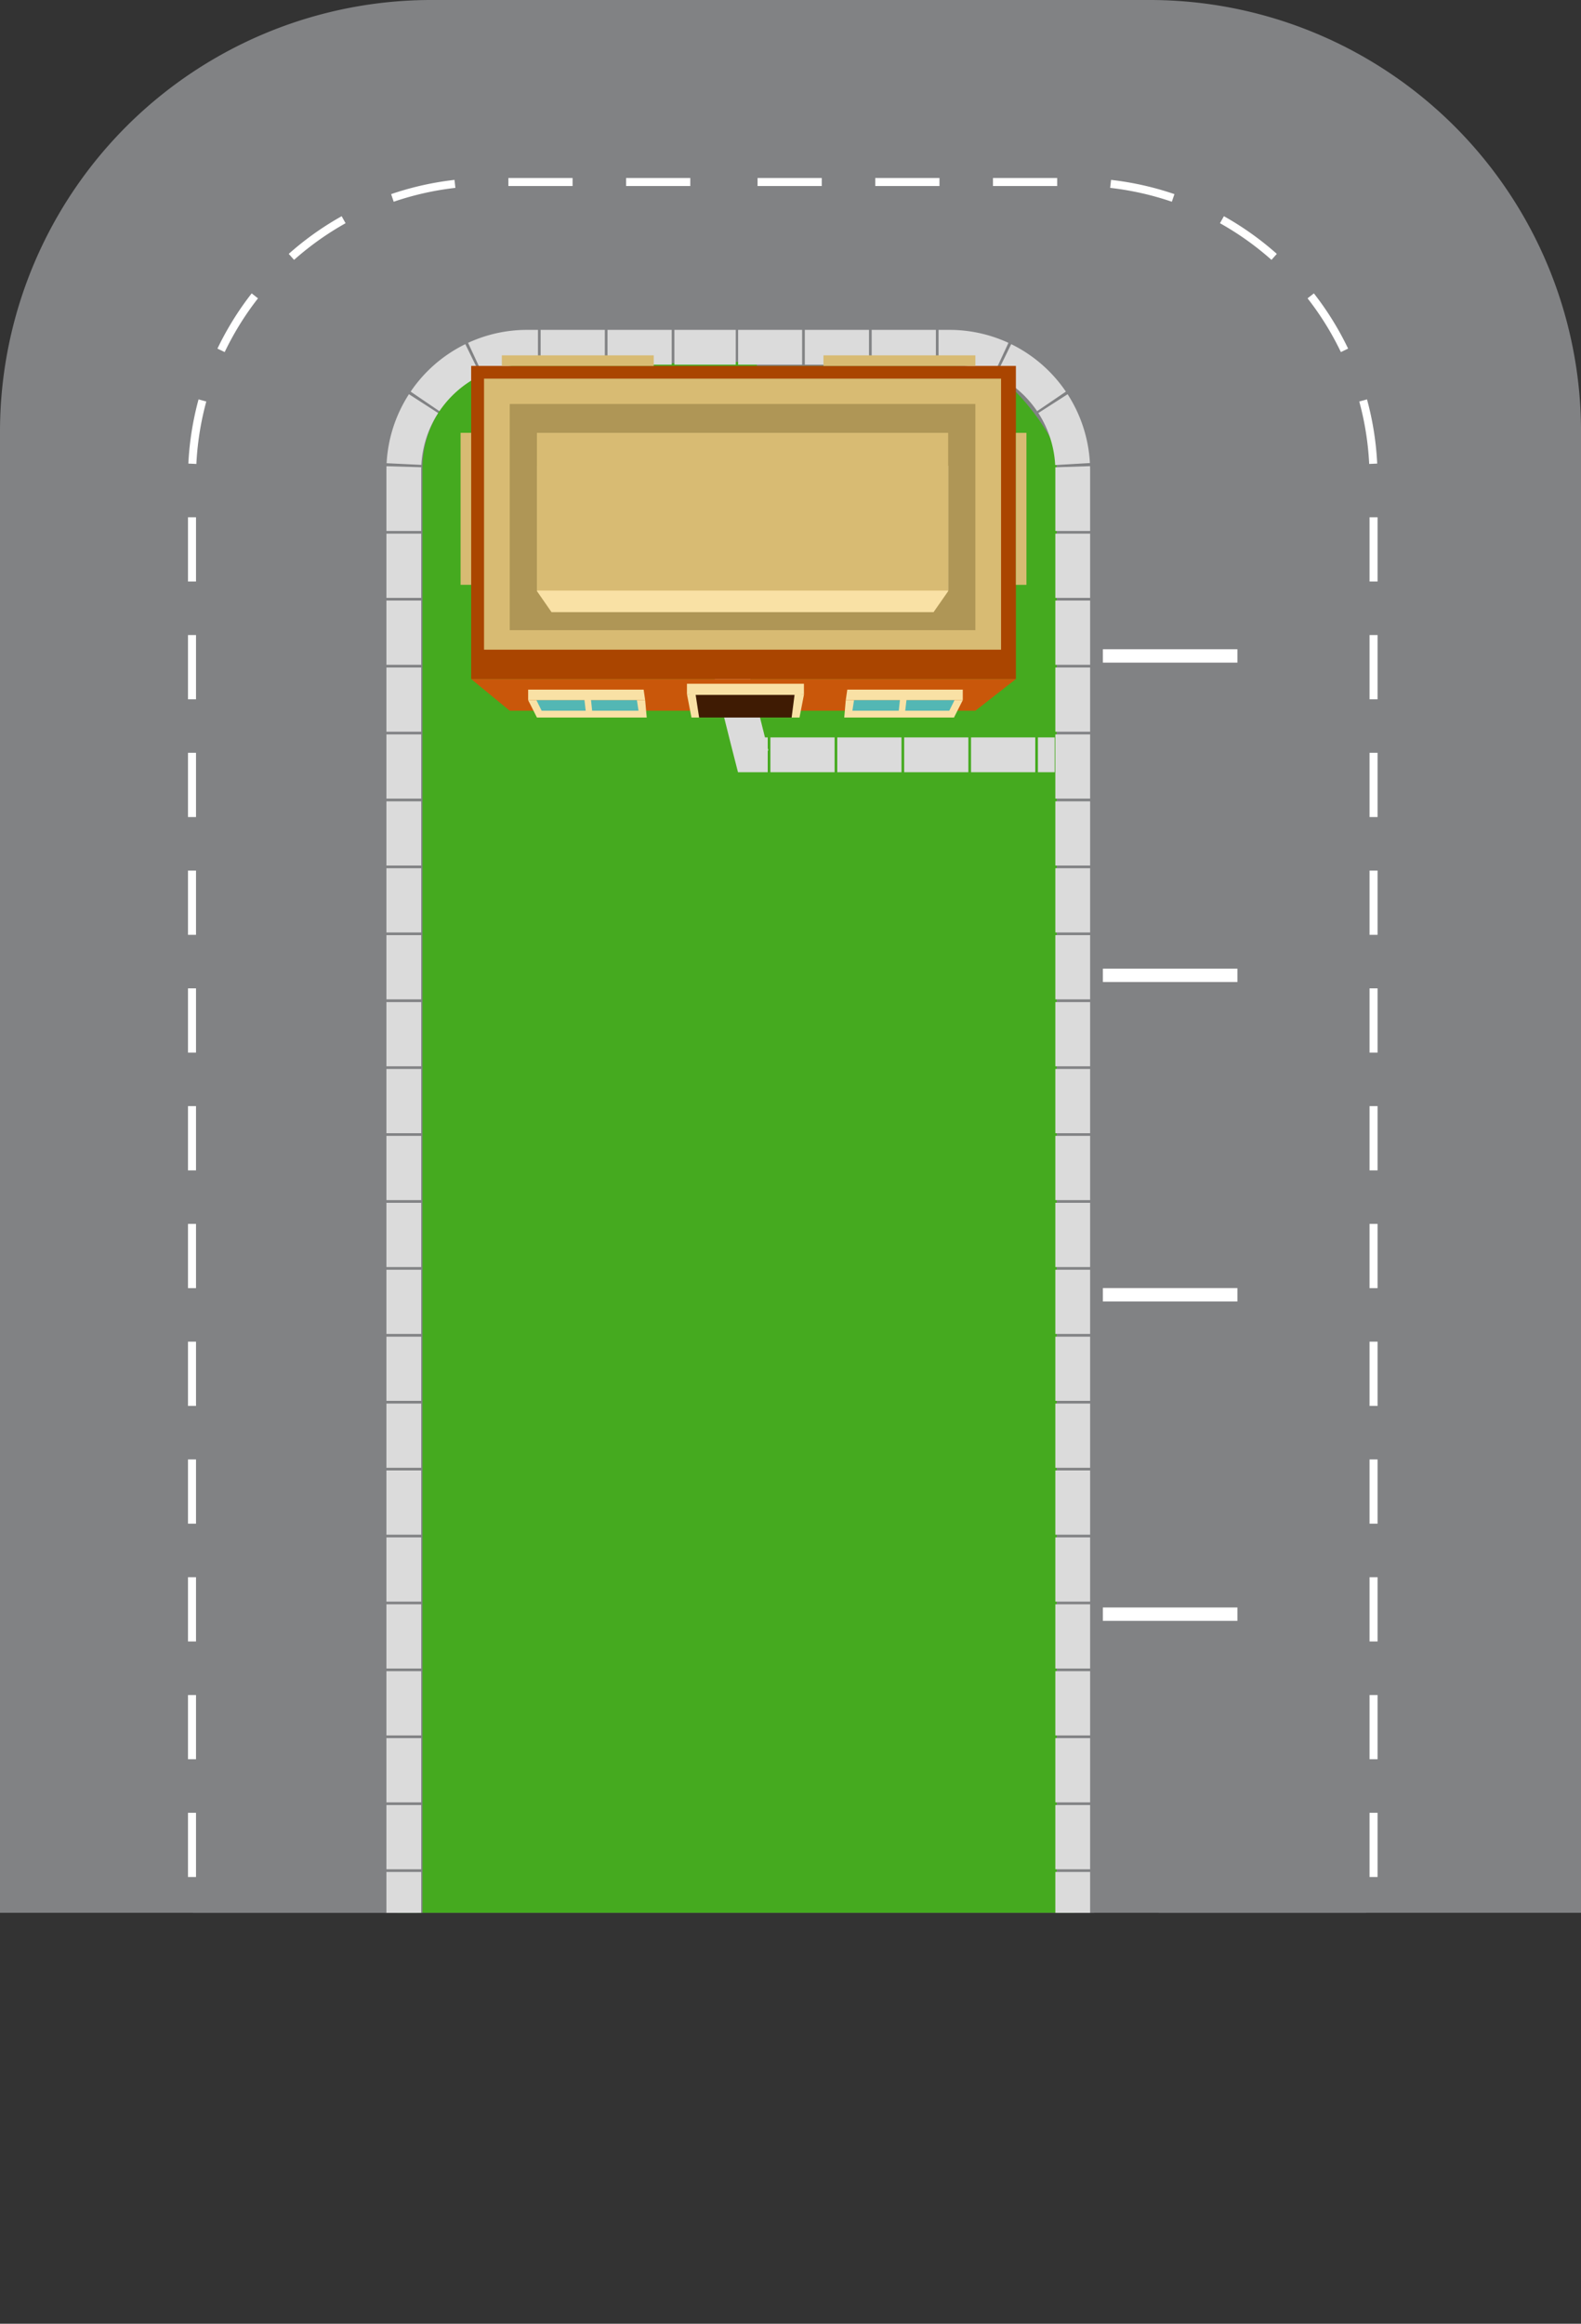 <svg id="road_2" xmlns="http://www.w3.org/2000/svg" xmlns:xlink="http://www.w3.org/1999/xlink" viewBox="0 0 590.97 868.16"><rect x="0" y="0" width="590.97" height="868.16" fill="#333333" stroke="none"/><defs><style>.cls-1,.cls-10,.cls-6,.cls-7,.cls-8,.cls-9{fill:none;}.cls-2{clip-path:url(#clip-path);}.cls-3{clip-path:url(#clip-path-2);}.cls-4{fill:#818284;}.cls-5{fill:#45aa1f;}.cls-6{stroke:#aeaeaf;stroke-width:30px;}.cls-10,.cls-6,.cls-7,.cls-8,.cls-9{stroke-miterlimit:10;}.cls-7{stroke:#818284;stroke-width:14px;}.cls-8{stroke:#dbdbdb;stroke-width:13px;stroke-dasharray:24 1;}.cls-10,.cls-9{stroke:#fff;}.cls-9{stroke-width:5px;}.cls-10{stroke-width:3px;stroke-dasharray:24 20;}.cls-11{fill:#aa4500;}.cls-12{fill:#d8bb73;}.cls-13{fill:#af9656;}.cls-14{fill:#f9e1a5;}.cls-15{fill:#c9570a;}.cls-16{fill:#53b7b4;}.cls-17{fill:#3f1b03;}</style><clipPath id="clip-path" transform="translate(-57.46 -40)"><rect class="cls-1" x="50" y="34" width="602.87" height="720.64"/></clipPath><clipPath id="clip-path-2" transform="translate(-57.46 -40)"><rect class="cls-1" x="18" y="-24" width="694" height="801"/></clipPath></defs><title>algorithms_backGround</title><g class="cls-2"><g class="cls-3"><rect class="cls-4" x="72.11" y="38.03" width="438.52" height="763.46"/><rect class="cls-5" x="148.54" y="124" width="253.17" height="744.16" rx="71.11" ry="71.11"/><path class="cls-6" d="M423.16,130.49" transform="translate(-57.46 -40)"/><path class="cls-4" d="M213.31,754.64H57.46V201.26A161.26,161.26,0,0,1,218.73,40h111V175.21H213.31V754.64Z" transform="translate(-57.46 -40)"/><path class="cls-4" d="M648.44,754.64H490.59V175.21H320.45V40H487.17A161.26,161.26,0,0,1,648.44,201.26V754.64Z" transform="translate(-57.46 -40)"/><path class="cls-7" d="M208.4,837.37V214.82a46.08,46.08,0,0,1,46.08-46.08h73" transform="translate(-57.46 -40)"/><path class="cls-7" d="M459.44,838.37V215.82a46.08,46.08,0,0,0-46.08-46.08h-73" transform="translate(-57.46 -40)"/><path class="cls-8" d="M208.4,838.37V215.82a46.08,46.08,0,0,1,46.08-46.08h78" transform="translate(-57.46 -40)"/><path class="cls-8" d="M458.44,838.37V215.82a46.08,46.08,0,0,0-46.08-46.08h-79" transform="translate(-57.46 -40)"/><line class="cls-9" x1="462.54" y1="364.39" x2="412.24" y2="364.39"/><line class="cls-9" x1="462.54" y1="483.73" x2="412.24" y2="483.73"/><line class="cls-9" x1="462.54" y1="603.06" x2="412.24" y2="603.06"/><line class="cls-9" x1="462.54" y1="245.06" x2="412.24" y2="245.06"/><path class="cls-10" d="M129.23,785.26V218.72A110.72,110.72,0,0,1,240,108H330.8" transform="translate(-57.46 -40)"/><path class="cls-10" d="M570.89,785.26V218.72A110.72,110.72,0,0,0,460.17,108H338.7" transform="translate(-57.46 -40)"/></g></g><path class="cls-8" d="M328.47,280.24c0,3.25,9.89,41.76,9.89,41.76H451.69" transform="translate(-57.46 -40)"/><rect class="cls-11" x="176.12" y="136.71" width="203.62" height="116.98"/><rect class="cls-12" x="180.93" y="141.46" width="193.26" height="101.26"/><rect class="cls-12" x="187.58" y="132.76" width="56.78" height="3.95"/><rect class="cls-12" x="307.81" y="132.76" width="56.78" height="3.95"/><rect class="cls-12" x="410.79" y="228.13" width="56.78" height="3.95" transform="translate(611.81 -249.07) rotate(90)"/><rect class="cls-12" x="203.22" y="228.13" width="56.78" height="3.95" transform="translate(404.25 -41.51) rotate(90)"/><rect class="cls-13" x="190.54" y="150.93" width="174.05" height="84.51"/><polygon class="cls-14" points="348.96 228.7 206.16 228.7 200.7 220.83 200.7 174.02 354.42 174.02 354.42 220.87 348.96 228.7"/><rect class="cls-12" x="200.7" y="161.71" width="153.72" height="58.94"/><polygon class="cls-15" points="176.12 253.69 190.53 265.53 364.59 265.53 379.74 253.69 176.12 253.69"/><polygon class="cls-14" points="316.14 261.58 359.88 261.58 359.88 257.64 316.71 257.64 316.14 261.58"/><polygon class="cls-14" points="359.88 261.58 356.59 268.08 315.57 268.08 316.14 261.58 359.88 261.58"/><polygon class="cls-16" points="356.8 261.58 354.83 265.53 318.62 265.53 319.23 261.58 356.8 261.58"/><polygon class="cls-14" points="339.06 259.61 338.22 266.81 335.83 266.81 336.59 259.61 339.06 259.61"/><polygon class="cls-14" points="279.76 258.32 279.76 258.21 278.66 258.26 277.56 258.21 277.56 258.32 256.79 259.4 258.47 268.08 277.56 268.08 279.76 268.08 298.85 268.08 300.54 259.4 279.76 258.32"/><polygon class="cls-14" points="241.16 261.58 197.42 261.58 197.42 257.64 240.59 257.64 241.16 261.58"/><polygon class="cls-14" points="197.42 261.58 200.71 268.08 241.74 268.08 241.16 261.58 197.42 261.58"/><polygon class="cls-16" points="200.51 261.58 202.47 265.53 238.68 265.53 238.07 261.58 200.51 261.58"/><polygon class="cls-14" points="218.24 259.61 219.08 266.81 221.47 266.81 220.72 259.61 218.24 259.61"/><rect class="cls-14" x="256.78" y="255.45" width="43.73" height="3.95"/><polygon class="cls-17" points="261.33 268.08 260.03 259.61 297 259.61 295.91 268.08 261.33 268.08"/></svg>